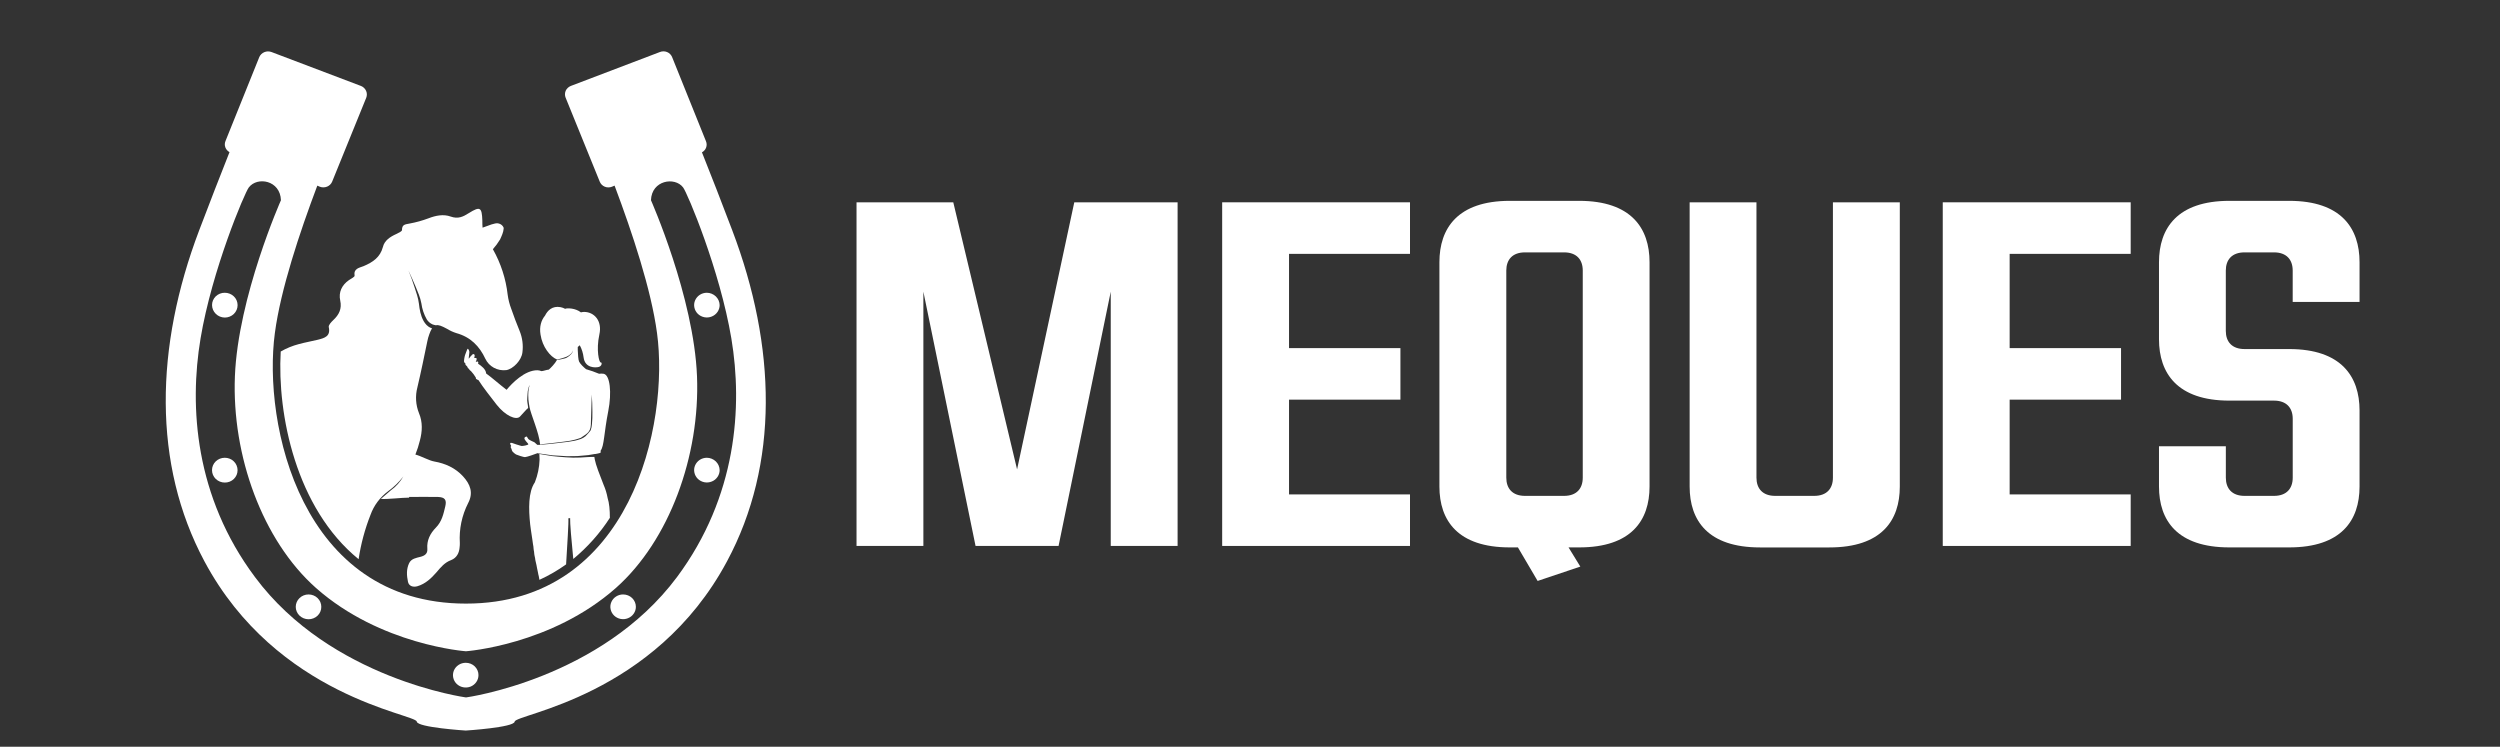 <svg width="77" height="23" viewBox="0 0 77 23" fill="none" xmlns="http://www.w3.org/2000/svg">
<rect x="0" y="0" width="77" height="23" fill="#333333" stroke="none"/>
<path d="M33.088 6.231L31.326 14.457L29.361 6.231H26.381V16.815H28.44V8.983L30.047 16.815H32.604L34.211 8.983V16.815H36.27V6.231H33.088Z" fill="white"/>
<path d="M43.428 7.819V6.231H37.643V16.815H43.428V15.228H39.702V12.309H43.133V10.722H39.702V7.819H43.428Z" fill="white"/>
<path d="M48.638 6.186H46.502C44.895 6.186 44.334 7.033 44.334 8.075V14.986C44.334 16.029 44.896 16.86 46.502 16.86H46.752L47.359 17.893L48.674 17.451L48.311 16.86H48.638C50.245 16.86 50.806 16.029 50.806 14.985V8.075C50.806 7.033 50.245 6.186 48.638 6.186ZM48.749 14.713C48.749 15.045 48.562 15.273 48.172 15.273H46.971C46.581 15.273 46.394 15.045 46.394 14.713V8.333C46.394 8 46.581 7.773 46.971 7.773H48.172C48.562 7.773 48.749 8 48.749 8.333V14.713Z" fill="white"/>
<path d="M56.454 6.231V14.713C56.454 15.046 56.266 15.273 55.876 15.273H54.677C54.287 15.273 54.099 15.046 54.099 14.713V6.231H52.041V14.987C52.041 16.029 52.602 16.861 54.209 16.861H56.346C57.953 16.861 58.514 16.03 58.514 14.987V6.231H56.454Z" fill="white"/>
<path d="M65.625 7.819V6.231H59.837V16.815H65.625V15.228H61.897V12.309H65.328V10.722H61.897V7.819H65.625Z" fill="white"/>
<path d="M72.674 9.3V8.075C72.674 7.033 72.113 6.186 70.507 6.186H68.665C67.058 6.186 66.497 7.033 66.497 8.075V10.45C66.497 11.492 67.059 12.339 68.665 12.339H70.038C70.428 12.339 70.616 12.566 70.616 12.898V14.713C70.616 15.045 70.428 15.273 70.038 15.273H69.133C68.744 15.273 68.556 15.045 68.556 14.713V13.745H66.497V14.986C66.497 16.029 67.058 16.86 68.665 16.86H70.506C72.113 16.86 72.674 16.029 72.674 14.986V12.642C72.674 11.598 72.112 10.751 70.506 10.751H69.133C68.743 10.751 68.555 10.525 68.555 10.192V8.333C68.555 8 68.743 7.773 69.133 7.773H70.038C70.427 7.773 70.615 8 70.615 8.333V9.3H72.674Z" fill="white"/>
<path d="M22.553 7.093C22.221 6.214 21.903 5.403 21.62 4.692C21.68 4.66 21.726 4.607 21.749 4.544C21.772 4.481 21.77 4.412 21.744 4.35L20.7 1.756C20.686 1.722 20.665 1.691 20.639 1.665C20.612 1.638 20.581 1.617 20.546 1.603C20.511 1.589 20.474 1.581 20.436 1.581C20.398 1.581 20.361 1.588 20.326 1.602L17.581 2.647C17.546 2.661 17.514 2.681 17.487 2.707C17.46 2.732 17.438 2.763 17.423 2.796C17.409 2.83 17.401 2.866 17.401 2.903C17.4 2.939 17.408 2.976 17.422 3.01L18.473 5.597C18.487 5.631 18.508 5.662 18.534 5.689C18.56 5.715 18.592 5.736 18.626 5.75C18.661 5.765 18.698 5.772 18.736 5.772C18.774 5.773 18.811 5.766 18.846 5.752L18.929 5.717C19.476 7.171 20.057 8.922 20.236 10.256C20.617 13.033 19.448 18.591 14.351 18.591C9.254 18.591 8.092 13.04 8.466 10.257C8.644 8.916 9.227 7.166 9.773 5.718L9.856 5.753C9.927 5.779 10.005 5.777 10.075 5.748C10.144 5.72 10.2 5.666 10.229 5.598L11.28 3.011C11.307 2.942 11.306 2.866 11.276 2.799C11.246 2.731 11.191 2.677 11.122 2.649L8.361 1.602C8.29 1.576 8.212 1.577 8.142 1.606C8.073 1.635 8.017 1.688 7.987 1.756L6.945 4.344C6.919 4.406 6.917 4.475 6.94 4.537C6.963 4.6 7.009 4.653 7.069 4.686C6.785 5.403 6.468 6.214 6.135 7.093C4.773 10.68 4.697 14.293 6.294 17.284C8.528 21.467 12.809 21.99 12.837 22.226C12.857 22.407 14.344 22.501 14.344 22.501C14.344 22.501 15.831 22.407 15.852 22.226C15.88 21.992 20.16 21.462 22.394 17.285C23.999 14.293 23.915 10.68 22.553 7.093ZM20.852 17.773C18.508 20.917 14.353 21.481 14.353 21.481C14.353 21.481 10.189 20.917 7.853 17.773C6.004 15.299 5.825 12.53 6.177 10.425C6.528 8.32 7.534 5.939 7.664 5.772C7.927 5.43 8.632 5.551 8.653 6.167C8.653 6.167 7.331 9.145 7.235 11.591C7.138 14.038 8.085 16.646 9.731 18.108C11.723 19.872 14.351 20.059 14.351 20.059C14.351 20.059 16.979 19.871 18.971 18.108C20.617 16.647 21.564 14.038 21.468 11.591C21.371 9.145 20.05 6.167 20.05 6.167C20.07 5.551 20.783 5.436 21.039 5.772C21.17 5.939 22.173 8.32 22.526 10.425C22.878 12.53 22.692 15.299 20.852 17.773Z" fill="white"/>
<path d="M6.924 9.781C7.028 9.781 7.129 9.741 7.203 9.669C7.277 9.597 7.318 9.5 7.318 9.399C7.318 9.297 7.277 9.2 7.203 9.129C7.129 9.057 7.028 9.017 6.924 9.017C6.872 9.016 6.821 9.026 6.773 9.045C6.725 9.064 6.682 9.092 6.645 9.127C6.609 9.163 6.58 9.205 6.56 9.251C6.54 9.298 6.531 9.347 6.531 9.397C6.532 9.498 6.573 9.595 6.647 9.667C6.72 9.739 6.82 9.78 6.924 9.781Z" fill="white"/>
<path d="M14.344 20.414C14.267 20.414 14.191 20.436 14.126 20.478C14.061 20.52 14.011 20.58 13.981 20.649C13.952 20.719 13.944 20.795 13.959 20.869C13.974 20.943 14.011 21.011 14.066 21.064C14.121 21.117 14.191 21.154 14.268 21.168C14.344 21.183 14.423 21.175 14.495 21.147C14.566 21.118 14.628 21.069 14.671 21.006C14.714 20.944 14.737 20.87 14.737 20.795C14.738 20.745 14.728 20.695 14.708 20.649C14.688 20.602 14.659 20.56 14.623 20.525C14.586 20.489 14.543 20.461 14.495 20.442C14.447 20.423 14.396 20.414 14.344 20.414Z" fill="white"/>
<path d="M9.503 18.309C9.399 18.309 9.299 18.349 9.225 18.421C9.151 18.492 9.109 18.589 9.109 18.691C9.109 18.792 9.151 18.889 9.225 18.961C9.299 19.032 9.399 19.073 9.503 19.073C9.555 19.073 9.606 19.064 9.654 19.044C9.702 19.026 9.746 18.997 9.782 18.962C9.819 18.927 9.848 18.884 9.867 18.838C9.887 18.792 9.897 18.742 9.896 18.692C9.897 18.642 9.887 18.592 9.867 18.545C9.847 18.499 9.819 18.457 9.782 18.421C9.746 18.385 9.702 18.357 9.654 18.338C9.607 18.319 9.555 18.309 9.503 18.309Z" fill="white"/>
<path d="M6.924 14.099C6.819 14.099 6.719 14.139 6.645 14.21C6.571 14.282 6.53 14.379 6.53 14.481C6.53 14.582 6.571 14.679 6.645 14.751C6.719 14.822 6.819 14.863 6.924 14.863C6.976 14.863 7.027 14.854 7.075 14.835C7.123 14.816 7.166 14.787 7.203 14.752C7.239 14.717 7.268 14.675 7.288 14.628C7.307 14.582 7.317 14.532 7.317 14.482C7.317 14.432 7.307 14.382 7.287 14.335C7.268 14.289 7.239 14.247 7.202 14.211C7.166 14.175 7.123 14.147 7.075 14.128C7.027 14.109 6.976 14.099 6.924 14.099Z" fill="white"/>
<path d="M21.772 9.017C21.694 9.017 21.618 9.039 21.553 9.081C21.489 9.123 21.439 9.182 21.409 9.252C21.379 9.321 21.371 9.398 21.387 9.472C21.402 9.546 21.439 9.613 21.494 9.667C21.549 9.72 21.619 9.756 21.695 9.771C21.771 9.786 21.85 9.778 21.922 9.749C21.994 9.72 22.055 9.672 22.098 9.609C22.142 9.546 22.165 9.473 22.165 9.397C22.163 9.297 22.121 9.201 22.048 9.13C21.974 9.059 21.875 9.018 21.772 9.017Z" fill="white"/>
<path d="M19.192 18.309C19.114 18.309 19.038 18.331 18.974 18.373C18.909 18.415 18.859 18.474 18.829 18.544C18.799 18.613 18.791 18.69 18.807 18.764C18.822 18.838 18.859 18.905 18.914 18.959C18.969 19.012 19.039 19.048 19.115 19.063C19.191 19.078 19.27 19.07 19.342 19.041C19.414 19.012 19.475 18.964 19.518 18.901C19.562 18.838 19.585 18.765 19.585 18.689C19.585 18.588 19.543 18.492 19.47 18.42C19.396 18.349 19.296 18.309 19.192 18.309Z" fill="white"/>
<path d="M21.772 14.099C21.694 14.099 21.618 14.121 21.553 14.163C21.489 14.205 21.439 14.264 21.409 14.334C21.379 14.403 21.371 14.48 21.387 14.554C21.402 14.628 21.439 14.695 21.494 14.749C21.549 14.802 21.619 14.838 21.695 14.853C21.771 14.868 21.85 14.86 21.922 14.831C21.994 14.803 22.055 14.754 22.098 14.691C22.142 14.628 22.165 14.555 22.165 14.479C22.163 14.379 22.121 14.283 22.048 14.212C21.974 14.141 21.875 14.1 21.772 14.099Z" fill="white"/>
<path d="M17.505 15.962H17.532C17.542 15.962 17.551 15.96 17.56 15.956V15.962C17.553 16.09 17.601 16.659 17.657 17.216C18.097 16.852 18.477 16.425 18.784 15.949C18.784 15.701 18.764 15.493 18.715 15.339C18.689 15.198 18.648 15.061 18.59 14.93C18.473 14.635 18.349 14.313 18.321 14.159C18.314 14.132 18.314 14.105 18.307 14.078C18.335 14.065 18.099 14.078 18.099 14.078C18.023 14.085 17.947 14.085 17.878 14.092C17.728 14.1 17.578 14.097 17.429 14.085C17.276 14.078 17.131 14.058 16.986 14.045L16.613 13.984C16.613 14.045 16.619 14.105 16.619 14.158C16.611 14.396 16.562 14.632 16.474 14.855C16.267 15.156 16.28 15.673 16.329 16.149C16.336 16.203 16.343 16.256 16.35 16.309C16.357 16.35 16.363 16.397 16.37 16.444C16.37 16.457 16.377 16.478 16.377 16.491C16.384 16.525 16.384 16.551 16.391 16.584C16.391 16.598 16.398 16.619 16.398 16.631C16.405 16.666 16.405 16.699 16.412 16.732C16.412 16.745 16.419 16.766 16.419 16.779C16.427 16.814 16.432 16.85 16.433 16.886C16.433 16.906 16.44 16.926 16.44 16.946C16.448 16.977 16.452 17.009 16.453 17.04C16.453 17.06 16.46 17.075 16.46 17.094C16.467 17.128 16.474 17.161 16.481 17.195C16.481 17.215 16.488 17.229 16.488 17.248C16.495 17.283 16.502 17.315 16.509 17.342C16.516 17.362 16.516 17.382 16.523 17.402C16.531 17.429 16.536 17.456 16.538 17.483C16.545 17.503 16.545 17.53 16.552 17.55C16.559 17.577 16.559 17.597 16.566 17.617C16.573 17.644 16.573 17.664 16.58 17.691C16.583 17.709 16.588 17.727 16.594 17.745C16.601 17.769 16.605 17.794 16.607 17.819C16.607 17.832 16.614 17.845 16.614 17.859C16.904 17.727 17.179 17.567 17.436 17.383C17.47 16.787 17.519 16.09 17.505 15.962Z" fill="white"/>
<path d="M15.603 12.006C15.381 11.838 15.153 11.631 14.973 11.503C14.967 11.376 14.828 11.269 14.723 11.201C14.729 11.192 14.731 11.182 14.731 11.171C14.731 11.161 14.729 11.15 14.723 11.141C14.716 11.121 14.654 11.155 14.654 11.141C14.661 11.121 14.696 11.067 14.675 11.034C14.668 11.02 14.606 11.027 14.606 11.027C14.615 10.997 14.62 10.965 14.62 10.933C14.606 10.913 14.584 10.893 14.557 10.913C14.512 10.953 14.473 10.998 14.44 11.047C14.433 11.067 14.44 10.96 14.454 10.874C14.467 10.788 14.418 10.747 14.405 10.74C14.391 10.74 14.343 10.895 14.329 10.921C14.315 10.948 14.281 11.116 14.294 11.149C14.294 11.156 14.307 11.169 14.335 11.196C14.342 11.21 14.321 11.231 14.356 11.256C14.363 11.263 14.384 11.277 14.391 11.291C14.399 11.306 14.405 11.326 14.412 11.338C14.419 11.345 14.433 11.351 14.44 11.358C14.447 11.365 14.461 11.393 14.467 11.398C14.481 11.412 14.503 11.425 14.509 11.433C14.564 11.493 14.613 11.558 14.654 11.627L14.661 11.668C14.684 11.685 14.71 11.698 14.737 11.708C14.876 11.929 15.111 12.224 15.297 12.465C15.567 12.807 15.892 12.948 16.012 12.834C16.06 12.787 16.226 12.592 16.267 12.566C16.261 12.459 16.226 12.365 16.24 12.258C16.254 12.103 16.24 11.996 16.316 11.855C16.267 11.989 16.267 12.137 16.274 12.278V12.298C16.281 12.378 16.295 12.459 16.31 12.54C16.346 12.755 16.607 13.331 16.635 13.687C16.87 13.66 17.105 13.64 17.34 13.606C17.465 13.586 17.61 13.586 17.887 13.486C18.018 13.385 18.191 13.338 18.198 13.083C18.205 12.902 18.226 12.158 18.226 12.158V12.145C18.239 12.326 18.246 12.507 18.246 12.688C18.249 12.813 18.244 12.938 18.232 13.063C18.228 13.13 18.214 13.195 18.191 13.257C18.142 13.321 18.089 13.381 18.032 13.438C17.99 13.472 17.944 13.499 17.893 13.519C17.832 13.54 17.77 13.558 17.707 13.573C17.581 13.598 17.453 13.617 17.324 13.629C17.241 13.635 17.02 13.669 16.985 13.669C16.888 13.675 16.785 13.689 16.688 13.696C16.665 13.695 16.641 13.697 16.619 13.702C16.596 13.699 16.572 13.699 16.549 13.702C16.521 13.674 16.491 13.647 16.46 13.622C16.446 13.615 16.3 13.555 16.273 13.521C16.245 13.488 16.237 13.454 16.224 13.447C16.218 13.441 16.121 13.461 16.162 13.535C16.204 13.608 16.273 13.662 16.273 13.682C16.273 13.709 16.1 13.742 16.059 13.736C16.023 13.729 15.782 13.649 15.768 13.642C15.755 13.642 15.72 13.635 15.713 13.649C15.712 13.678 15.722 13.707 15.741 13.729C15.755 13.742 15.72 13.756 15.727 13.77C15.734 13.783 15.755 13.83 15.755 13.83C15.76 13.856 15.769 13.88 15.782 13.903C15.814 13.94 15.851 13.972 15.893 13.997C15.907 14.004 16.121 14.085 16.177 14.078C16.225 14.078 16.508 13.977 16.557 13.957C16.564 13.957 16.57 13.964 16.578 13.964L16.64 13.971L17.013 14.024C17.159 14.031 17.311 14.044 17.456 14.051C17.601 14.044 17.753 14.057 17.898 14.037L18.12 14.017L18.32 13.983H18.341C18.39 13.976 18.438 13.963 18.493 13.948C18.499 13.938 18.502 13.925 18.5 13.914V13.879C18.611 13.731 18.597 13.363 18.735 12.659C18.846 12.095 18.791 11.546 18.59 11.512C18.544 11.505 18.497 11.505 18.452 11.512C18.321 11.457 18.187 11.41 18.051 11.371C17.975 11.311 17.872 11.21 17.836 11.137C17.809 11.076 17.801 10.915 17.795 10.781V10.688C17.817 10.671 17.838 10.654 17.857 10.634C17.92 10.751 17.959 10.878 17.975 11.009C18.016 11.337 18.334 11.33 18.439 11.303C18.544 11.277 18.55 11.156 18.502 11.163C18.453 11.169 18.356 10.782 18.46 10.304C18.557 9.875 18.294 9.607 17.99 9.607C17.957 9.608 17.924 9.612 17.893 9.621C17.72 9.487 17.478 9.487 17.416 9.507L17.409 9.513C17.364 9.488 17.315 9.47 17.264 9.46C17.008 9.413 16.863 9.567 16.787 9.721C16.669 9.862 16.608 10.063 16.648 10.304C16.703 10.68 16.945 10.989 17.16 11.075C17.167 11.075 17.174 11.069 17.181 11.069C17.27 11.049 17.358 11.022 17.444 10.989C17.533 10.948 17.622 10.888 17.651 10.787C17.637 10.888 17.547 10.96 17.457 11.015C17.402 11.05 17.16 11.089 17.153 11.089C17.098 11.196 16.953 11.344 16.903 11.384C16.827 11.391 16.73 11.431 16.675 11.431C16.638 11.415 16.598 11.406 16.557 11.404C16.163 11.396 15.762 11.812 15.603 12.006Z" fill="white"/>
<path d="M11.045 17.223C11.115 16.756 11.238 16.297 11.412 15.856C11.515 15.569 11.703 15.318 11.951 15.132C12.13 15.003 12.288 14.849 12.422 14.676C12.326 14.844 12.194 14.991 12.034 15.105C11.998 15.132 11.758 15.34 11.73 15.367C11.972 15.38 12.359 15.327 12.601 15.327V15.306C12.899 15.306 13.189 15.3 13.487 15.306C13.701 15.313 13.763 15.393 13.715 15.595C13.659 15.829 13.611 16.064 13.424 16.252C13.246 16.433 13.141 16.648 13.162 16.903C13.175 17.05 13.085 17.117 12.947 17.151C12.816 17.185 12.671 17.204 12.601 17.345C12.512 17.533 12.525 17.726 12.566 17.922C12.594 18.049 12.718 18.095 12.856 18.056C13.106 17.982 13.285 17.808 13.444 17.627C13.575 17.473 13.694 17.325 13.894 17.251C14.066 17.184 14.144 17.03 14.156 16.856C14.162 16.811 14.164 16.767 14.163 16.722C14.137 16.298 14.225 15.875 14.419 15.495C14.585 15.18 14.488 14.918 14.26 14.67C14.018 14.408 13.714 14.274 13.375 14.214C13.216 14.187 12.974 14.047 12.794 14C12.85 13.86 12.897 13.717 12.932 13.571C13.008 13.289 13.022 13.001 12.905 12.726C12.803 12.472 12.786 12.193 12.856 11.929C12.967 11.46 13.064 10.984 13.161 10.515C13.175 10.44 13.196 10.366 13.223 10.294C13.244 10.23 13.272 10.17 13.306 10.113C13.292 10.106 13.285 10.106 13.27 10.099C13.166 10.059 13.097 9.972 13.049 9.891C12.952 9.718 12.924 9.536 12.903 9.355C12.883 9.182 12.821 9.006 12.765 8.838C12.71 8.665 12.648 8.496 12.579 8.329C12.655 8.496 12.731 8.657 12.8 8.825C12.869 8.993 12.945 9.16 12.978 9.342C13.001 9.516 13.057 9.684 13.145 9.838C13.186 9.905 13.249 9.959 13.323 9.992C13.357 10.004 13.391 10.013 13.427 10.019C13.503 9.998 13.605 10.039 13.765 10.126C13.856 10.182 13.954 10.228 14.056 10.26C14.492 10.38 14.768 10.662 14.949 11.051C15.004 11.168 15.096 11.264 15.211 11.327C15.327 11.39 15.46 11.415 15.592 11.4C15.806 11.365 16.062 11.098 16.09 10.857C16.12 10.631 16.09 10.401 16.003 10.19C15.913 9.969 15.824 9.74 15.747 9.513C15.693 9.372 15.656 9.226 15.636 9.077C15.581 8.586 15.426 8.11 15.181 7.676C15.264 7.582 15.338 7.481 15.403 7.374C15.451 7.267 15.506 7.153 15.513 7.039C15.514 7.025 15.512 7.011 15.506 6.999C15.483 6.953 15.444 6.916 15.396 6.896C15.348 6.875 15.294 6.871 15.243 6.885C15.208 6.891 15.174 6.905 15.14 6.912C15.104 6.925 14.961 6.979 14.863 7.012C14.856 6.938 14.856 6.864 14.856 6.791C14.842 6.382 14.787 6.348 14.441 6.563C14.263 6.677 14.109 6.751 13.881 6.67C13.66 6.59 13.425 6.636 13.197 6.724C13.008 6.795 12.814 6.849 12.616 6.885C12.477 6.912 12.381 6.912 12.381 7.086C12.381 7.126 12.277 7.173 12.207 7.207C12.014 7.294 11.841 7.408 11.793 7.609C11.71 7.924 11.481 8.078 11.198 8.197C11.06 8.251 10.886 8.271 10.921 8.492C10.928 8.527 10.81 8.586 10.748 8.627C10.527 8.781 10.423 9.002 10.479 9.257C10.534 9.512 10.443 9.693 10.264 9.86C10.202 9.92 10.112 10.014 10.126 10.075C10.188 10.356 10.002 10.41 9.794 10.463C9.601 10.511 9.402 10.544 9.206 10.598C9.01 10.649 8.821 10.726 8.646 10.827C8.535 12.765 9.116 15.654 11.045 17.223Z" fill="white"/>
</svg>
